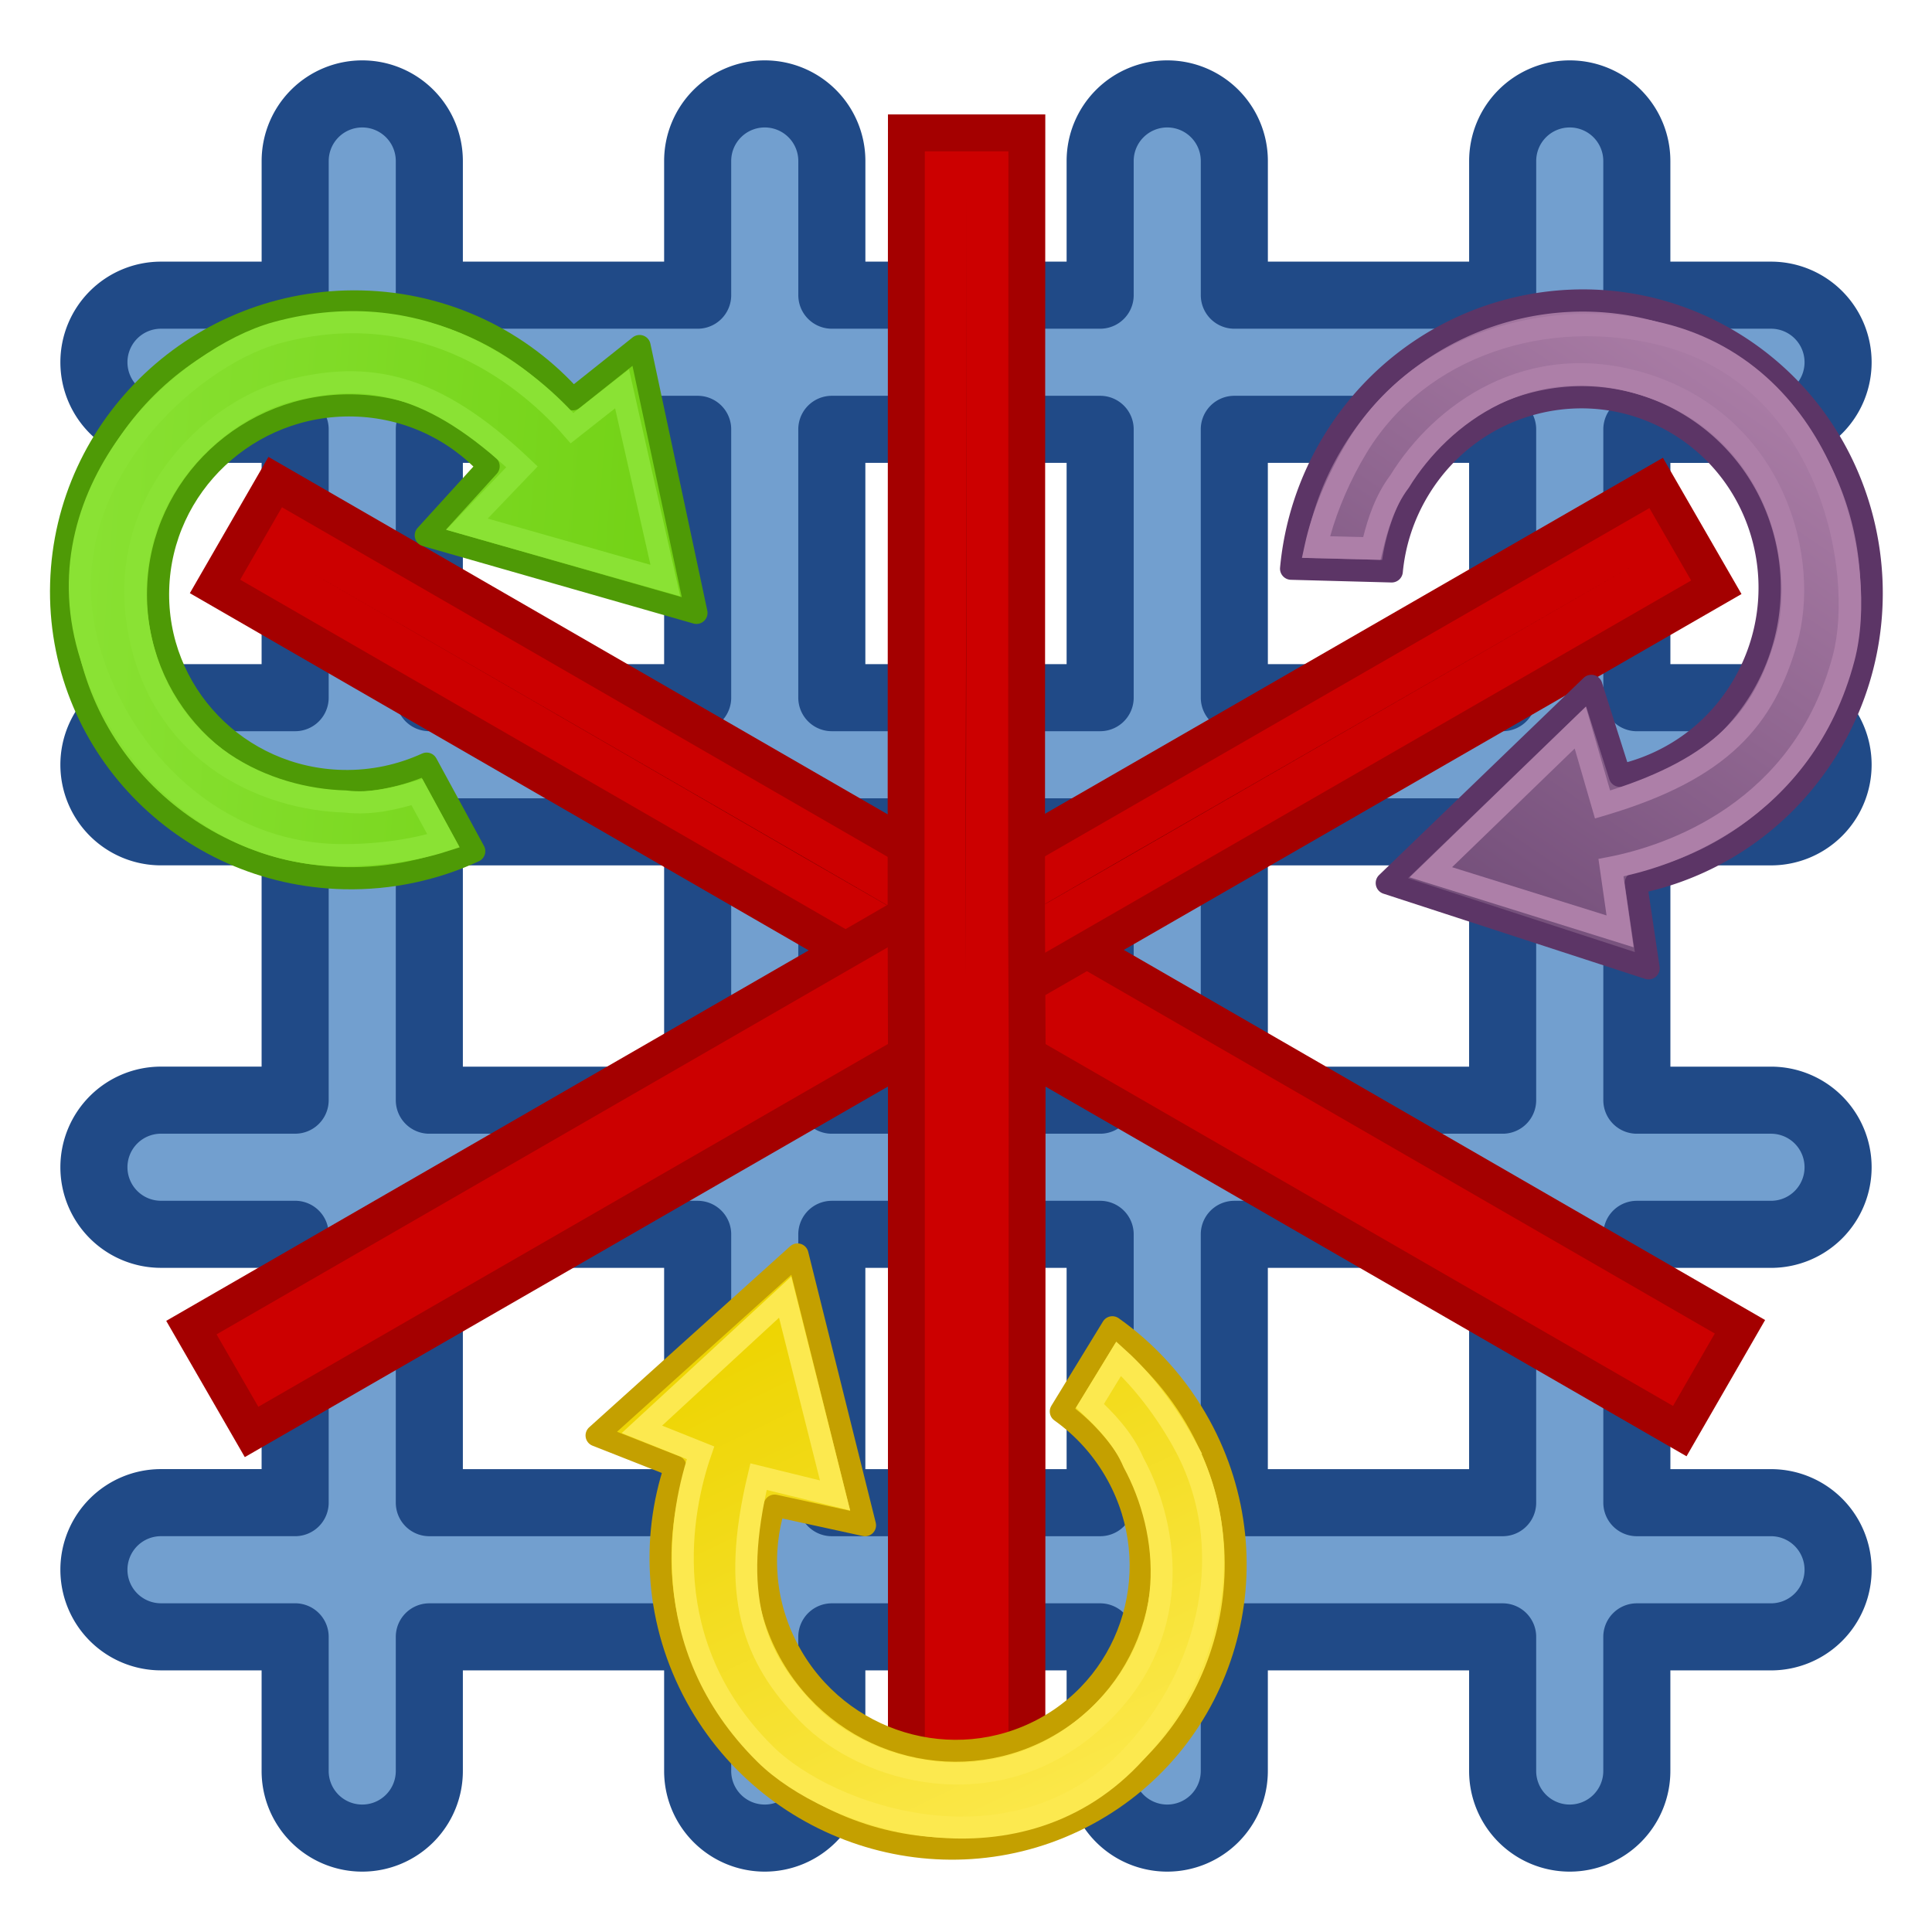 <?xml version="1.0" encoding="UTF-8" standalone="no"?>
<!-- Created with Inkscape (http://www.inkscape.org/) -->

<svg
   width="64"
   height="64"
   viewBox="0 0 64 64"
   version="1.1"
   id="svg1"
   inkscape:version="1.4 (e7c3feb100, 2024-10-09)"
   sodipodi:docname="rotWP.svg"
   xmlns:inkscape="http://www.inkscape.org/namespaces/inkscape"
   xmlns:sodipodi="http://sodipodi.sourceforge.net/DTD/sodipodi-0.dtd"
   xmlns:xlink="http://www.w3.org/1999/xlink"
   xmlns="http://www.w3.org/2000/svg"
   xmlns:svg="http://www.w3.org/2000/svg"
   xmlns:rdf="http://www.w3.org/1999/02/22-rdf-syntax-ns#"
   xmlns:cc="http://creativecommons.org/ns#"
   xmlns:dc="http://purl.org/dc/elements/1.1/">
  <title
     id="title1">Quetzal - Rotate Workplane</title>
  <sodipodi:namedview
     id="namedview1"
     pagecolor="#323232"
     bordercolor="#ffffff"
     borderopacity="1"
     inkscape:showpageshadow="0"
     inkscape:pageopacity="0"
     inkscape:pagecheckerboard="1"
     inkscape:deskcolor="#191919"
     inkscape:document-units="px"
     showgrid="true"
     inkscape:zoom="11.313709"
     inkscape:cx="28.063299"
     inkscape:cy="39.288619"
     inkscape:window-width="1290"
     inkscape:window-height="999"
     inkscape:window-x="0"
     inkscape:window-y="0"
     inkscape:window-maximized="1"
     inkscape:current-layer="svg1"
     showguides="true"
     inkscape:lockguides="false"
     guidecolor="#ffff00"
     guideopacity="0.6"
     guidehicolor="#ff00ff"
     guidehiopacity="0.502">
    <inkscape:grid
       id="grid1"
       units="px"
       originx="0"
       originy="0"
       spacingx="2"
       spacingy="2"
       empcolor="#0099e5"
       empopacity="0.302"
       color="#0099e5"
       opacity="0.149"
       empspacing="4"
       enabled="true"
       visible="true" />
    <sodipodi:guide
       position="-2,62"
       orientation="0,1"
       id="guide5"
       inkscape:locked="false"
       inkscape:label="top margin"
       inkscape:color="rgb(255,255,0)" />
    <sodipodi:guide
       position="64,2"
       orientation="0,1"
       id="guide6"
       inkscape:locked="false"
       inkscape:label="bottom margin"
       inkscape:color="rgb(255,255,0)" />
    <sodipodi:guide
       position="2,-2"
       orientation="-1,0"
       id="guide7"
       inkscape:locked="false"
       inkscape:label="right margin"
       inkscape:color="rgb(255,255,0)" />
    <sodipodi:guide
       position="62,64"
       orientation="1,0"
       id="guide8"
       inkscape:locked="false"
       inkscape:label="left margin"
       inkscape:color="rgb(255,255,0)" />
    <sodipodi:guide
       position="64,64"
       orientation="0.707,-0.707"
       id="guide1"
       inkscape:locked="false" />
    <sodipodi:guide
       position="0,64"
       orientation="0.707,0.707"
       id="guide2"
       inkscape:label=""
       inkscape:locked="false"
       inkscape:color="rgb(255,255,0)" />
  </sodipodi:namedview>
  <defs
     id="defs1">
    <linearGradient
       gradientTransform="matrix(0.987,0,0,0.999,20.129,-2.681)"
       gradientUnits="userSpaceOnUse"
       y2="1547.411"
       x2="1809.508"
       y1="1934.758"
       x1="1942.732"
       id="linearGradient3399"
       xlink:href="#linearGradient17" />
    <linearGradient
       id="linearGradient3393">
      <stop
         id="stop3395"
         offset="0"
         style="stop-color:#204a87;stop-opacity:1" />
      <stop
         id="stop3397"
         offset="1"
         style="stop-color:#729fcf;stop-opacity:1" />
    </linearGradient>
    <linearGradient
       inkscape:collect="always"
       xlink:href="#linearGradient9"
       id="linearGradient12"
       gradientUnits="userSpaceOnUse"
       gradientTransform="matrix(0.987,0,0,0.999,20.129,-2.681)"
       x1="1942.799"
       y1="1934.735"
       x2="1809.441"
       y2="1547.434" />
    <linearGradient
       inkscape:collect="always"
       xlink:href="#linearGradient9"
       id="linearGradient10"
       x1="9.757"
       y1="11.757"
       x2="18.243"
       y2="20.243"
       gradientUnits="userSpaceOnUse"
       gradientTransform="matrix(1.167,0,0,1,-1.333,-4)" />
    <linearGradient
       id="linearGradient9"
       inkscape:collect="always"
       inkscape:label="Butter gradient">
      <stop
         style="stop-color:#fce94f;stop-opacity:1;"
         offset="0"
         id="stop9" />
      <stop
         style="stop-color:#edd400;stop-opacity:1;"
         offset="1"
         id="stop10" />
    </linearGradient>
    <linearGradient
       inkscape:collect="always"
       xlink:href="#linearGradient11"
       id="linearGradient12-5"
       x1="25.757"
       y1="11.757"
       x2="34.243"
       y2="20.243"
       gradientUnits="userSpaceOnUse"
       gradientTransform="matrix(1.167,0,0,1,-3,-4)" />
    <linearGradient
       id="linearGradient11"
       inkscape:collect="always"
       inkscape:label="Chameleon gradient">
      <stop
         style="stop-color:#8ae234;stop-opacity:1;"
         offset="0"
         id="stop11" />
      <stop
         style="stop-color:#73d216;stop-opacity:1;"
         offset="1"
         id="stop12" />
    </linearGradient>
    <linearGradient
       inkscape:collect="always"
       xlink:href="#linearGradient13"
       id="linearGradient14"
       x1="41.757"
       y1="11.757"
       x2="50.243"
       y2="20.243"
       gradientUnits="userSpaceOnUse"
       gradientTransform="matrix(1.167,0,0,1,-4.667,-4)" />
    <linearGradient
       id="linearGradient13"
       inkscape:collect="always"
       inkscape:label="Orange gradient">
      <stop
         style="stop-color:#fcaf3e;stop-opacity:1;"
         offset="0"
         id="stop13" />
      <stop
         style="stop-color:#f57900;stop-opacity:1;"
         offset="1"
         id="stop14" />
    </linearGradient>
    <linearGradient
       inkscape:collect="always"
       xlink:href="#linearGradient3"
       id="linearGradient16"
       x1="9.757"
       y1="35.757"
       x2="18.243"
       y2="44.243"
       gradientUnits="userSpaceOnUse"
       gradientTransform="matrix(1.167,0,0,1,-1.333,-6)" />
    <linearGradient
       id="linearGradient3"
       inkscape:collect="always"
       inkscape:label="Sky Blue gradient">
      <stop
         style="stop-color:#729fcf;stop-opacity:1;"
         offset="0"
         id="stop3" />
      <stop
         style="stop-color:#3465a4;stop-opacity:1;"
         offset="1"
         id="stop4" />
    </linearGradient>
    <linearGradient
       inkscape:collect="always"
       xlink:href="#linearGradient17"
       id="linearGradient18"
       x1="25.757"
       y1="35.757"
       x2="34.243"
       y2="44.243"
       gradientUnits="userSpaceOnUse"
       gradientTransform="matrix(1.167,0,0,1,-3,-6)" />
    <linearGradient
       id="linearGradient17"
       inkscape:collect="always"
       inkscape:label="Plum gradient">
      <stop
         style="stop-color:#ad7fa8;stop-opacity:1;"
         offset="0"
         id="stop17" />
      <stop
         style="stop-color:#75507b;stop-opacity:1;"
         offset="1"
         id="stop18" />
    </linearGradient>
    <linearGradient
       inkscape:collect="always"
       xlink:href="#linearGradient19"
       id="linearGradient20"
       x1="41.757"
       y1="35.757"
       x2="50.243"
       y2="44.243"
       gradientUnits="userSpaceOnUse"
       gradientTransform="matrix(1.167,0,0,1,-4.667,-6)" />
    <linearGradient
       id="linearGradient19"
       inkscape:collect="always"
       inkscape:label="Chocolate gradient">
      <stop
         style="stop-color:#e9b96e;stop-opacity:1;"
         offset="0"
         id="stop19" />
      <stop
         style="stop-color:#c17d11;stop-opacity:1;"
         offset="1"
         id="stop20" />
    </linearGradient>
    <linearGradient
       inkscape:collect="always"
       xlink:href="#linearGradient22"
       id="linearGradient23"
       x1="10.05"
       y1="47.05"
       x2="19.95"
       y2="56.95"
       gradientUnits="userSpaceOnUse"
       gradientTransform="translate(0,4)" />
    <linearGradient
       id="linearGradient22"
       inkscape:collect="always"
       inkscape:label="Scarlet red gradient">
      <stop
         style="stop-color:#ef2929;stop-opacity:1;"
         offset="0"
         id="stop22" />
      <stop
         style="stop-color:#cc0000;stop-opacity:1;"
         offset="1"
         id="stop23" />
    </linearGradient>
    <linearGradient
       inkscape:collect="always"
       xlink:href="#linearGradient24"
       id="linearGradient25"
       x1="27.05"
       y1="47.05"
       x2="36.95"
       y2="56.95"
       gradientUnits="userSpaceOnUse"
       gradientTransform="translate(17,4)" />
    <linearGradient
       id="linearGradient24"
       inkscape:collect="always"
       inkscape:label="White gradient">
      <stop
         style="stop-color:#ffffff;stop-opacity:1;"
         offset="0"
         id="stop24" />
      <stop
         style="stop-color:#eeeeec;stop-opacity:1;"
         offset="1"
         id="stop25" />
    </linearGradient>
    <linearGradient
       inkscape:collect="always"
       xlink:href="#linearGradient26"
       id="linearGradient27"
       x1="44.05"
       y1="47.05"
       x2="53.95"
       y2="56.95"
       gradientUnits="userSpaceOnUse"
       gradientTransform="translate(14,-18)" />
    <linearGradient
       id="linearGradient26"
       inkscape:collect="always"
       inkscape:label="Aluminium gradient">
      <stop
         style="stop-color:#babdb6;stop-opacity:1;"
         offset="0"
         id="stop26" />
      <stop
         style="stop-color:#555753;stop-opacity:1;"
         offset="1"
         id="stop27" />
    </linearGradient>
    <linearGradient
       inkscape:collect="always"
       xlink:href="#linearGradient29"
       id="linearGradient30"
       x1="27.05"
       y1="47.05"
       x2="36.95"
       y2="56.95"
       gradientUnits="userSpaceOnUse"
       gradientTransform="translate(0,4)" />
    <linearGradient
       id="linearGradient29"
       inkscape:collect="always"
       inkscape:label="Free Teal gradiente">
      <stop
         style="stop-color:#34e0e2;stop-opacity:1;"
         offset="0"
         id="stop29" />
      <stop
         style="stop-color:#16d0d2;stop-opacity:1;"
         offset="1"
         id="stop30" />
    </linearGradient>
    <linearGradient
       inkscape:collect="always"
       xlink:href="#linearGradient11"
       id="linearGradient15"
       gradientUnits="userSpaceOnUse"
       gradientTransform="matrix(0.987,0,0,0.999,20.129,-2.681)"
       x1="1942.799"
       y1="1934.735"
       x2="1809.441"
       y2="1547.434" />
  </defs>
  <g
     id="g21"
     inkscape:label="grid"
     style="display:inline;fill:#729fcf">
    <g
       id="path21">
      <path
         style="display:inline;fill:#729fcf;fill-opacity:1;stroke:#204a87;stroke-width:2.222;stroke-linecap:round;stroke-linejoin:round;stroke-dasharray:none"
         d="M 12,3.111 A 2.222,2.222 0 0 0 9.778,5.333 V 9.778 H 5.333 A 2.222,2.222 0 0 0 3.111,12 2.222,2.222 0 0 0 5.333,14.222 h 4.444 v 8.889 H 5.333 a 2.222,2.222 0 0 0 -2.222,2.222 2.222,2.222 0 0 0 2.222,2.222 h 4.444 v 8.889 H 5.333 a 2.222,2.222 0 0 0 -2.222,2.222 2.222,2.222 0 0 0 2.222,2.222 h 4.444 v 8.889 H 5.333 A 2.222,2.222 0 0 0 3.111,52 2.222,2.222 0 0 0 5.333,54.222 h 4.444 v 4.444 A 2.222,2.222 0 0 0 12,60.889 2.222,2.222 0 0 0 14.222,58.667 v -4.444 h 8.889 v 4.444 a 2.222,2.222 0 0 0 2.222,2.222 2.222,2.222 0 0 0 2.222,-2.222 v -4.444 h 8.889 v 4.444 a 2.222,2.222 0 0 0 2.222,2.222 2.222,2.222 0 0 0 2.222,-2.222 v -4.444 h 8.889 v 4.444 A 2.222,2.222 0 0 0 52,60.889 2.222,2.222 0 0 0 54.222,58.667 v -4.444 h 4.444 A 2.222,2.222 0 0 0 60.889,52 2.222,2.222 0 0 0 58.667,49.778 h -4.444 v -8.889 h 4.444 a 2.222,2.222 0 0 0 2.222,-2.222 2.222,2.222 0 0 0 -2.222,-2.222 h -4.444 v -8.889 h 4.444 a 2.222,2.222 0 0 0 2.222,-2.222 2.222,2.222 0 0 0 -2.222,-2.222 h -4.444 v -8.889 h 4.444 A 2.222,2.222 0 0 0 60.889,12 2.222,2.222 0 0 0 58.667,9.778 H 54.222 V 5.333 A 2.222,2.222 0 0 0 52,3.111 2.222,2.222 0 0 0 49.778,5.333 V 9.778 H 40.889 V 5.333 A 2.222,2.222 0 0 0 38.667,3.111 2.222,2.222 0 0 0 36.444,5.333 V 9.778 H 27.556 V 5.333 A 2.222,2.222 0 0 0 25.333,3.111 2.222,2.222 0 0 0 23.111,5.333 V 9.778 H 14.222 V 5.333 A 2.222,2.222 0 0 0 12,3.111 Z m 2.222,11.111 h 8.889 v 8.889 h -8.889 z m 13.333,0 h 8.889 v 8.889 h -8.889 z m 13.333,0 h 8.889 v 8.889 H 40.889 Z M 14.222,27.556 h 8.889 v 8.889 h -8.889 z m 13.333,0 h 8.889 v 8.889 h -8.889 z m 13.333,0 h 8.889 v 8.889 H 40.889 Z M 14.222,40.889 h 8.889 v 8.889 h -8.889 z m 13.333,0 h 8.889 v 8.889 h -8.889 z m 13.333,0 h 8.889 v 8.889 h -8.889 z"
         id="path23" />
    </g>
  </g>
  <g
     id="g17"
     inkscape:label="red axis">
    <g
       transform="matrix(0.44,-0.763,0.763,0.44,-754.102,-384.845)"
       id="g7"
       inkscape:label="red line tl br"
       style="display:inline">
      <path
         d="m 38.664,1041.583 -4.53,10e-5 1.61e-4,-29.526 -0.012,-4.542 0.012,-29.526 4.53,-3e-5 -0.012,29.526 0.022,4.552 z"
         fill-rule="evenodd"
         stroke="#a40000"
         stroke-width="1.386"
         fill="#cc0000"
         id="path6"
         sodipodi:nodetypes="ccccccccc"
         style="display:inline"
         inkscape:label="thick" />
      <path
         id="path7"
         style="display:inline"
         d="m 36.393,1039.312 0.002,-29.523 m -0.024,-7.416 0.022,-22.113 -0.022,29.504"
         inkscape:label="slim" />
    </g>
    <g
       transform="matrix(0.44,0.763,-0.763,0.44,786.049,-440.362)"
       id="g5"
       inkscape:label="red line tr bl"
       style="display:inline">
      <path
         d="m 38.664,1041.583 -4.53,10e-5 1.61e-4,-29.526 -0.012,-4.542 0.012,-29.526 4.53,-3e-5 -0.012,29.526 0.022,4.552 z"
         fill-rule="evenodd"
         stroke="#a40000"
         stroke-width="1.386"
         fill="#cc0000"
         id="path4"
         sodipodi:nodetypes="ccccccccc"
         style="display:inline"
         inkscape:label="thick" />
      <path
         id="path5"
         style="display:inline"
         d="m 36.393,1039.312 0.002,-29.523 m -0.024,-7.416 0.022,-22.113 -0.022,29.504"
         inkscape:label="slim" />
    </g>
    <g
       transform="matrix(0.881,0,0,0.881,-0.047,-857.207)"
       id="g4"
       inkscape:label="red line vertical"
       style="display:inline">
      <path
         d="m 38.664,1041.583 -4.53,10e-5 1.61e-4,-29.526 -0.012,-4.542 0.012,-29.526 4.53,-3e-5 -0.012,29.526 0.022,4.552 z"
         fill-rule="evenodd"
         stroke="#a40000"
         stroke-width="1.386"
         fill="#cc0000"
         id="path1"
         sodipodi:nodetypes="ccccccccc"
         style="display:inline"
         inkscape:label="thick" />
      <path
         id="path3"
         style="display:inline"
         d="m 36.393,1039.312 0.002,-29.523 m -0.024,-7.416 0.022,-22.113 -0.022,29.504"
         inkscape:label="slim" />
    </g>
  </g>
  <g
     id="layer1"
     transform="matrix(0.357,0.096,0.096,-0.357,37.22,28.924)"
     inkscape:label="rot plum">
    <g
       transform="matrix(0.137,0,0,0.137,-222.218,-203.365)"
       id="g3405">
      <g
         id="path2396">
        <path
           style="fill:url(#linearGradient3399);fill-rule:evenodd;stroke-linecap:round;stroke-linejoin:round"
           d="m 1681.192,1792.577 c 29.752,101.921 135.567,160.182 236.198,130.049 100.631,-30.133 158.155,-137.304 128.403,-239.225 -15.679,-53.712 -52.48,-95.29 -98.514,-118.201 l 22.491,-51.703 -179.753,9.383 95.667,159.222 33.287,-51.866 c 28.917,15.135 51.944,41.707 61.895,75.798 19.374,66.37 -18.08,136.149 -83.61,155.772 -65.53,19.622 -134.456,-18.303 -153.83,-84.673 -5.543,-18.99 -6.415,-38.247 -3.324,-56.541 l -63.932,-15.372 c -4.85,28.251 -3.545,58.012 5.021,87.357 z"
           id="path15" />
        <path
           style="fill:#5c3566;fill-rule:evenodd;stroke-linecap:round;stroke-linejoin:round"
           d="m 1969.389,1506.205 -179.752,9.383 a 7.303,7.303 0 0 0 -5.879,11.053 l 95.668,159.223 a 7.303,7.303 0 0 0 12.404,0.184 l 29.5,-45.965 c 24.472,14.637 43.818,38.162 52.527,67.998 18.279,62.618 -16.99,128.252 -78.695,146.728 -61.705,18.477 -126.446,-17.107 -144.725,-79.723 -5.229,-17.913 -6.046,-36.035 -3.133,-53.277 a 7.303,7.303 0 0 0 -5.494,-8.318 l -63.932,-15.371 a 7.303,7.303 0 0 0 -8.904,5.865 c -5.031,29.309 -3.675,60.21 5.207,90.639 30.847,105.673 140.846,166.277 245.303,134.998 104.457,-31.279 164.167,-142.592 133.32,-248.266 -15.552,-53.275 -51.223,-95.084 -96.133,-119.441 l 19.795,-45.504 a 7.303,7.303 0 0 0 -7.078,-10.205 z m -11.021,15.201 -17.785,40.881 a 7.303,7.303 0 0 0 3.443,9.451 c 44.27,22.033 79.656,61.974 94.758,113.709 28.656,98.168 -26.683,201.196 -123.488,230.184 -96.806,28.987 -198.435,-26.931 -227.092,-125.1 -7.472,-25.597 -9.151,-51.477 -5.943,-76.336 l 49.875,11.99 c -2.021,17.301 -0.897,35.254 4.281,52.994 20.47,70.124 93.58,110.389 162.936,89.621 69.355,-20.768 108.995,-94.691 88.525,-164.812 -10.515,-36.02 -34.903,-64.198 -65.52,-80.223 a 7.303,7.303 0 0 0 -9.531,2.525 l -26.938,41.973 -83.352,-138.725 z"
           id="path16" />
      </g>
      <path
         style="fill:#ad7fa8;stroke-linecap:round"
         d="m 1956.811,1524.213 -153.457,6.144 82.365,137.699 29.572,-48.795 c 30.303,19.435 49.491,38.025 61.205,57.227 12.511,20.506 16.984,41.987 17.359,67.496 0.366,24.919 -9.759,57.101 -30.746,82.936 -20.987,25.835 -52.391,45.554 -95.678,47.299 -37.284,1.503 -65.987,-10.944 -87.59,-29.721 -21.603,-18.777 -35.919,-44.112 -42.986,-67.822 l -0.1,-0.332 -0.129,-0.32 c -5.906,-14.601 -6.044,-30.598 -5.67,-44.168 l 0.162,-5.906 -49.982,-12.107 -0.435,8.815 c -1.116,22.616 2.5,48.652 9.357,72.385 22.905,79.276 100.206,127.074 180.363,128.494 58.59,1.038 103.252,-28.725 132.668,-66.094 29.416,-37.369 44.336,-82.097 44.533,-114.584 0.328,-53.983 -19.508,-94.634 -43.906,-123.566 -21.976,-26.061 -47.136,-42.394 -65.377,-51.982 z m -22.543,15.52 -14.723,34.348 6.254,3.047 c 16.983,8.278 44.155,24.783 66.752,51.58 22.597,26.797 40.773,63.669 40.467,114.062 -0.17,27.93 -14.063,70.905 -41.404,105.639 -27.341,34.734 -67.378,61.472 -120.934,60.523 -74.53,-1.321 -145.69,-45.606 -166.59,-117.943 -5.545,-19.191 -8.621,-40.121 -8.777,-58.686 l 20.977,5.08 c -0.163,12.841 0.523,28.237 6.611,43.596 7.801,26.091 23.322,53.65 47.359,74.543 24.077,20.928 56.882,34.937 97.762,33.289 47.48,-1.914 83.189,-24.079 106.424,-52.682 23.235,-28.602 34.439,-63.408 34.014,-92.359 -0.399,-27.136 -5.403,-51.789 -19.496,-74.889 -14.093,-23.1 -36.961,-44.382 -72.217,-66.029 l -6.258,-3.844 -24.688,40.734 -57.289,-95.775 z"
         id="path2396-9" />
    </g>
  </g>
  <g
     id="g10"
     transform="matrix(-0.095,-0.354,-0.354,0.095,27.123,27.949)"
     inkscape:label="rot green"
     style="display:inline">
    <g
       transform="matrix(0.137,0,0,0.137,-222.218,-203.365)"
       id="g9">
      <path
         style="display:inline;overflow:visible;visibility:visible;fill:url(#linearGradient15);fill-rule:evenodd;stroke:#4e9a06;stroke-width:14.605;stroke-linecap:round;stroke-linejoin:round;stroke-miterlimit:4;stroke-dasharray:none;stroke-dashoffset:0;stroke-opacity:1;marker:none;enable-background:accumulate"
         d="m 1681.192,1792.577 c 29.752,101.921 135.567,160.182 236.198,130.049 100.631,-30.133 158.155,-137.304 128.403,-239.225 -15.679,-53.712 -52.48,-95.29 -98.514,-118.201 l 22.491,-51.703 -179.753,9.383 95.667,159.222 33.287,-51.866 c 28.917,15.135 51.944,41.707 61.895,75.798 19.374,66.37 -18.08,136.149 -83.61,155.772 -65.53,19.622 -134.456,-18.303 -153.83,-84.673 -5.543,-18.99 -6.415,-38.247 -3.324,-56.541 l -63.932,-15.372 c -4.85,28.251 -3.545,58.012 5.021,87.357 z"
         id="path8" />
      <path
         style="display:inline;overflow:visible;visibility:visible;fill:none;stroke:#8ae234;stroke-width:14.605;stroke-linecap:round;stroke-linejoin:miter;stroke-miterlimit:4;stroke-dasharray:none;stroke-dashoffset:0;stroke-opacity:1;marker:none;enable-background:accumulate"
         d="m 1697.074,1793.015 c 21.903,75.807 96.133,121.848 173.477,123.219 112.145,1.987 169.402,-113.003 169.769,-173.42 0.634,-104.377 -76.023,-155.045 -111.321,-172.25 l 16.541,-38.591 -129.607,5.19 69.827,116.736 27.166,-44.824 c 69.275,42.535 87.457,82.157 88.231,134.802 0.792,53.87 -42.664,133.98 -133.431,137.639 -78.164,3.151 -123.014,-52.913 -137.87,-102.753 -6.574,-16.252 -6.578,-33.368 -6.2,-47.106 l -35.661,-8.639 c -1.063,21.547 2.43,46.989 9.078,69.999 z"
         id="path9" />
    </g>
  </g>
  <g
     id="g12"
     transform="matrix(-0.257,0.257,0.257,0.257,30.98,34.284)"
     inkscape:label="rot yellow">
    <g
       transform="matrix(0.137,0,0,0.137,-222.218,-203.365)"
       id="g11">
      <path
         style="display:inline;overflow:visible;visibility:visible;fill:url(#linearGradient12);fill-rule:evenodd;stroke:#c4a000;stroke-width:14.597;stroke-linecap:round;stroke-linejoin:round;stroke-miterlimit:4;stroke-dasharray:none;stroke-dashoffset:0;stroke-opacity:1;marker:none;enable-background:accumulate"
         d="m 1681.192,1792.577 c 29.752,101.921 135.567,160.182 236.198,130.049 100.631,-30.133 158.155,-137.304 128.403,-239.225 -15.679,-53.712 -52.48,-95.29 -98.514,-118.201 l 22.491,-51.703 -179.753,9.383 95.667,159.222 33.287,-51.866 c 28.917,15.135 51.944,41.707 61.895,75.798 19.374,66.37 -18.08,136.149 -83.61,155.772 -65.53,19.622 -134.456,-18.303 -153.83,-84.673 -5.543,-18.99 -6.415,-38.247 -3.324,-56.541 l -63.932,-15.372 c -4.85,28.251 -3.545,58.012 5.021,87.357 z"
         id="path10" />
      <path
         style="display:inline;overflow:visible;visibility:visible;fill:none;stroke:#fce94f;stroke-width:14.605;stroke-linecap:round;stroke-linejoin:miter;stroke-miterlimit:4;stroke-dasharray:none;stroke-dashoffset:0;stroke-opacity:1;marker:none;enable-background:accumulate"
         d="m 1697.074,1793.015 c 21.903,75.807 96.133,121.848 173.477,123.219 112.145,1.987 169.402,-113.003 169.769,-173.42 0.634,-104.377 -76.023,-155.045 -111.321,-172.25 l 16.541,-38.591 -129.607,5.19 69.827,116.736 27.166,-44.824 c 69.275,42.535 87.457,82.157 88.231,134.802 0.792,53.87 -42.664,133.98 -133.431,137.639 -78.164,3.151 -123.014,-52.913 -137.87,-102.753 -6.574,-16.252 -6.578,-33.368 -6.2,-47.106 l -35.661,-8.639 c -1.063,21.547 2.43,46.989 9.078,69.999 z"
         id="path11" />
    </g>
  </g>
  <g
     id="g30"
     inkscape:label="Gradient samples"
     style="display:none"
     transform="translate(48,-16)">
    <rect
       style="display:inline;opacity:1;fill:url(#linearGradient10);stroke:none;stroke-width:2.871;stroke-dasharray:none;stroke-opacity:1"
       id="rect3"
       width="14"
       height="16"
       x="8"
       y="4"
       ry="0.039"
       inkscape:label="Butter" />
    <rect
       style="fill:url(#linearGradient12-5);stroke:none;stroke-width:1.871;stroke-dasharray:none;stroke-opacity:1"
       id="rect4"
       width="14"
       height="16"
       x="25"
       y="4"
       ry="0.022"
       inkscape:label="Chamaleon" />
    <rect
       style="fill:url(#linearGradient14);stroke:none;stroke-width:2.16;stroke-dasharray:none;stroke-opacity:1"
       id="rect5"
       width="14"
       height="16"
       x="42"
       y="4"
       ry="0.022"
       inkscape:label="Orange" />
    <rect
       style="fill:url(#linearGradient16);stroke:none;stroke-width:2.16;stroke-dasharray:none;stroke-opacity:1"
       id="rect6"
       width="14"
       height="16"
       x="8"
       y="26"
       ry="0.022"
       inkscape:label="Sky Blue" />
    <rect
       style="fill:url(#linearGradient18);stroke:none;stroke-width:2.16;stroke-dasharray:none;stroke-opacity:1"
       id="rect7"
       width="14"
       height="16"
       x="25"
       y="26"
       ry="0.022"
       inkscape:label="Plum" />
    <rect
       style="fill:url(#linearGradient20);stroke:none;stroke-width:2.16;stroke-dasharray:none;stroke-opacity:1"
       id="rect8"
       width="14"
       height="16"
       x="42"
       y="26"
       ry="0.022"
       inkscape:label="Chocolate" />
    <rect
       style="opacity:1;fill:url(#linearGradient23);fill-opacity:1;stroke:none;stroke-width:2;stroke-dasharray:none;stroke-opacity:1"
       id="rect20"
       width="14"
       height="16"
       x="8"
       y="48"
       ry="0.022"
       inkscape:label="Scarlet Red" />
    <rect
       style="opacity:1;fill:url(#linearGradient25);stroke:none;stroke-width:2;stroke-dasharray:none;stroke-opacity:1"
       id="rect21"
       width="14"
       height="16"
       x="42"
       y="48"
       ry="0.022"
       inkscape:label="White" />
    <rect
       style="opacity:1;fill:url(#linearGradient27);stroke:none;stroke-width:2;stroke-dasharray:none;stroke-opacity:1"
       id="rect22"
       width="10"
       height="20"
       x="58"
       y="24"
       ry="0.022"
       inkscape:label="Aluminium" />
    <rect
       style="opacity:1;fill:url(#linearGradient30);fill-opacity:1;stroke:none;stroke-width:2;stroke-dasharray:none;stroke-opacity:1"
       id="rect27"
       width="14"
       height="16"
       x="25"
       y="48"
       ry="0.022"
       inkscape:label="Free Teal" />
  </g>
</svg>
